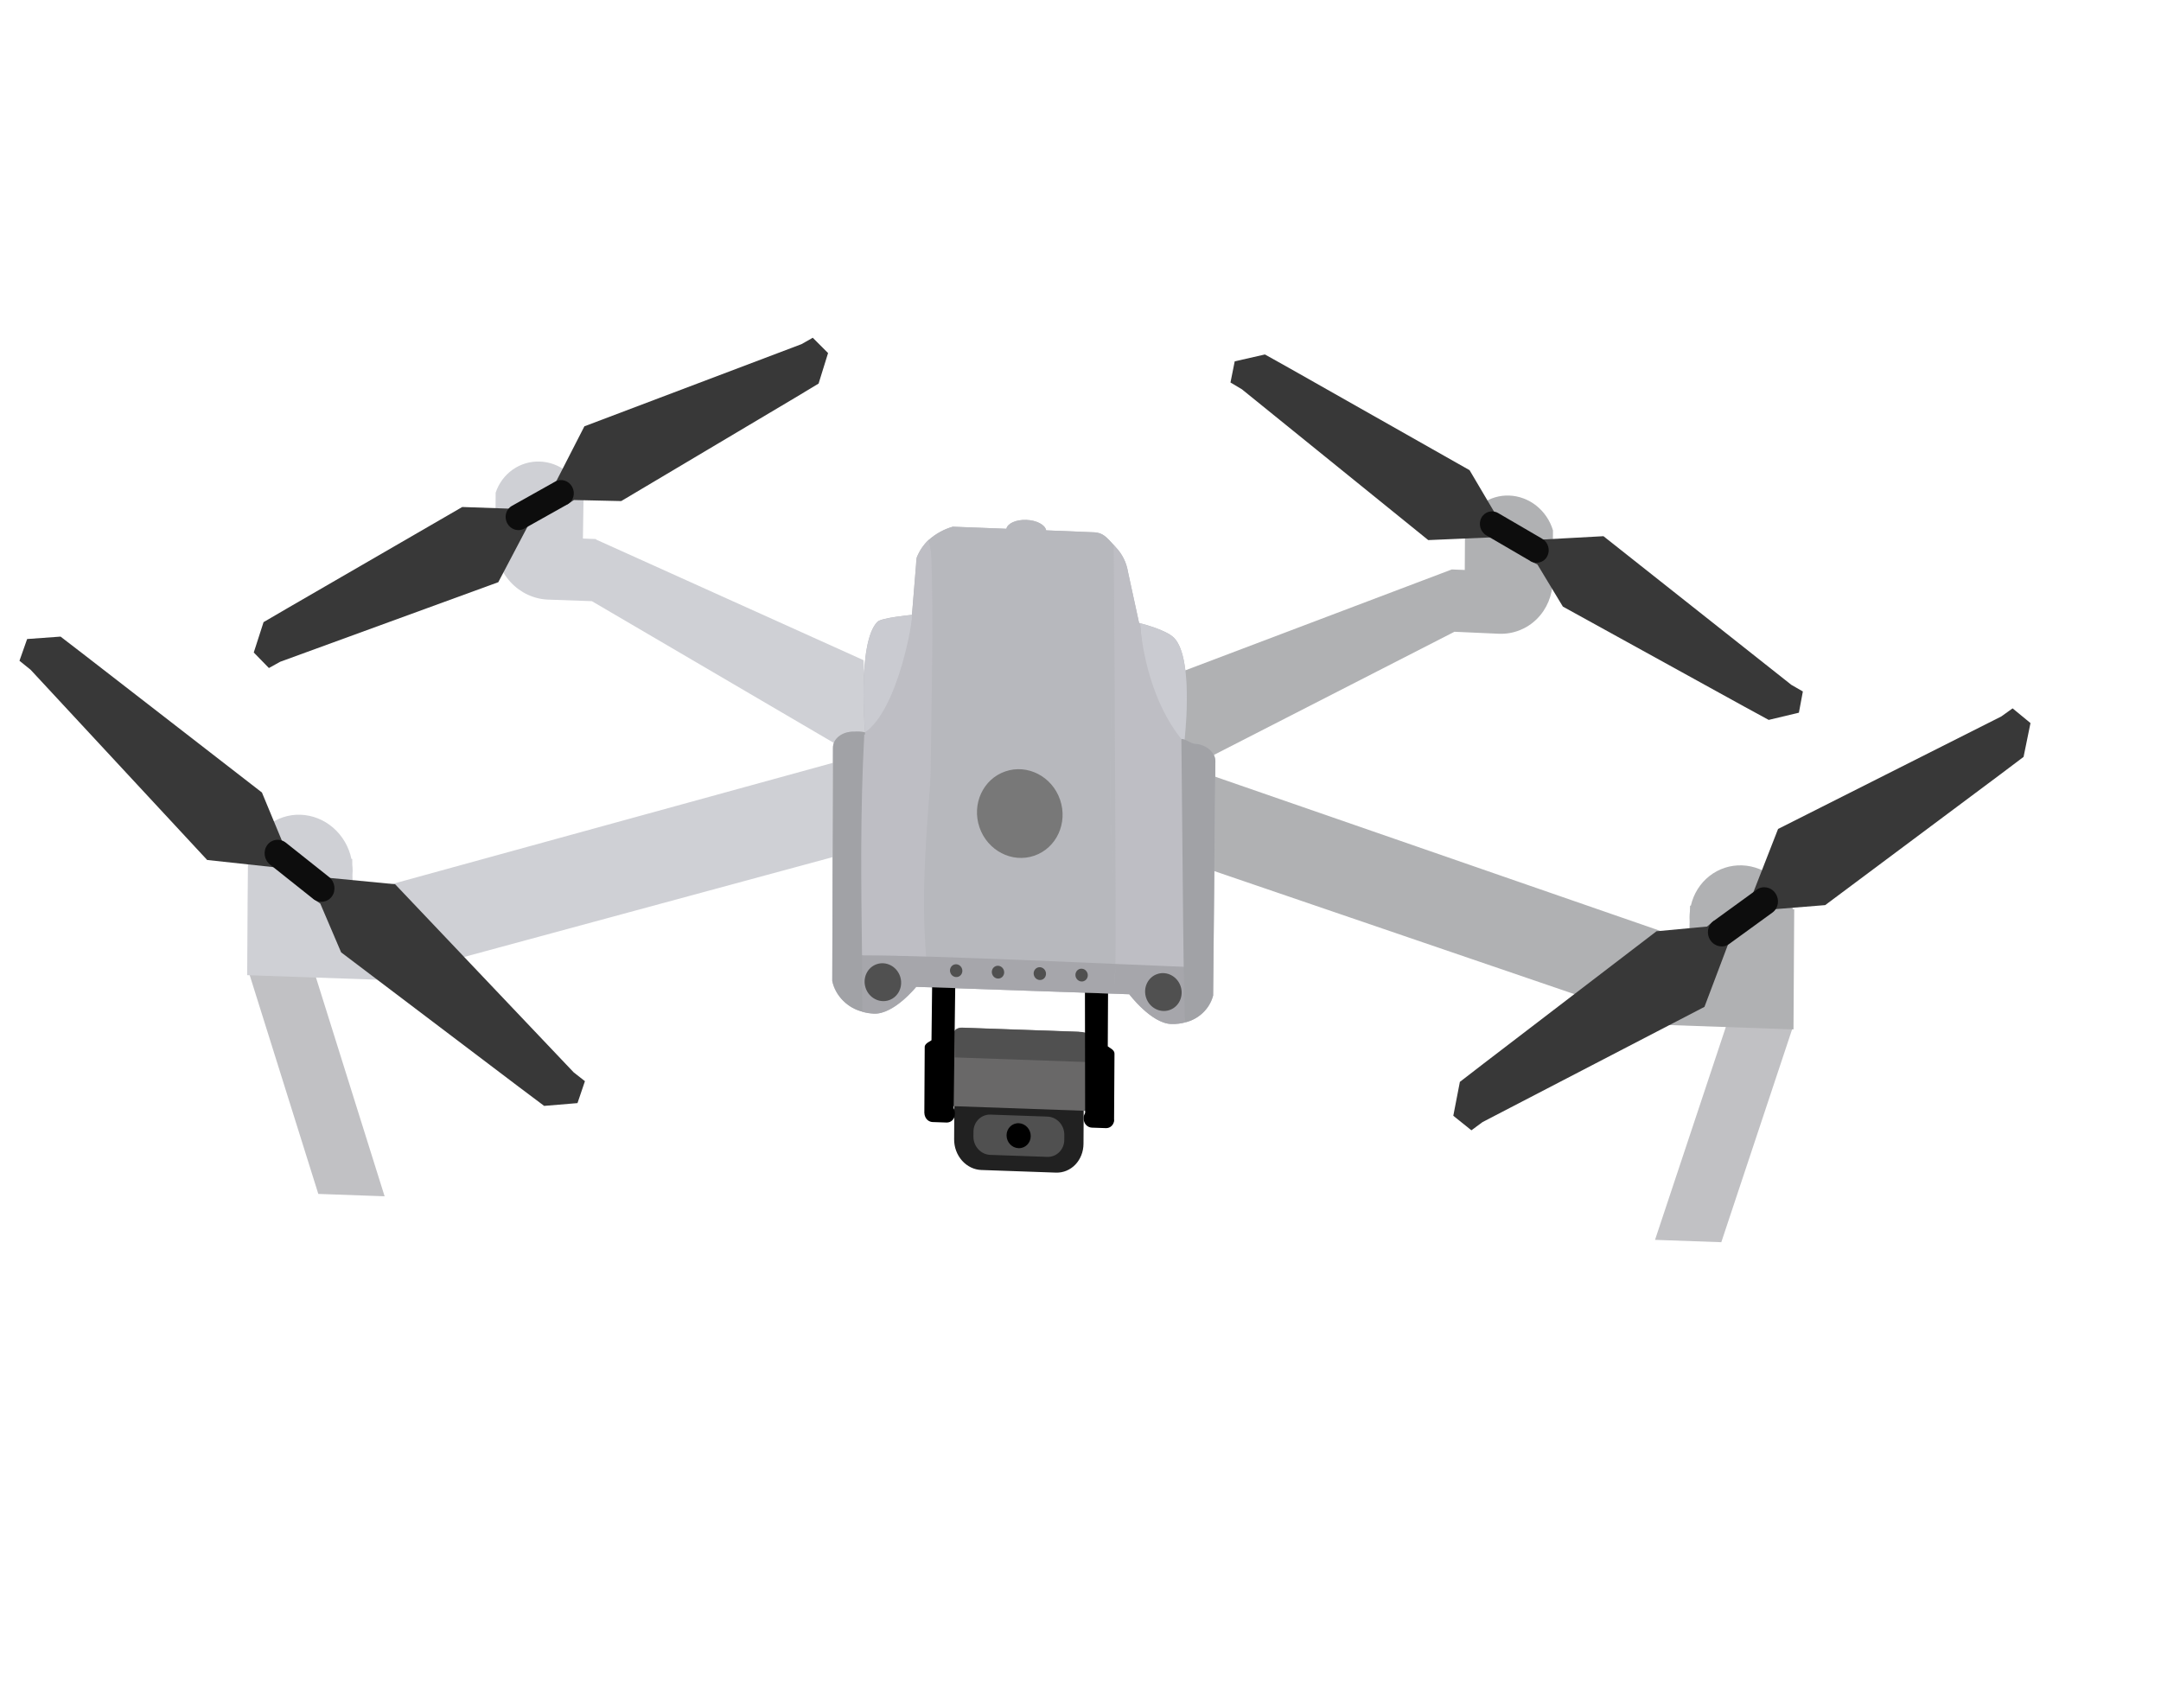 <svg width="124" height="98" viewBox="0 0 124 98" fill="none" xmlns="http://www.w3.org/2000/svg">
<path d="M54.761 63.288L62.184 63.549L62.172 65.637C62.169 66.09 62.001 66.518 61.705 66.827C61.408 67.137 61.008 67.302 60.591 67.288L56.31 67.137C55.894 67.123 55.495 66.929 55.202 66.599C54.909 66.268 54.746 65.829 54.749 65.376L54.761 63.288Z" fill="#212121"/>
<path d="M60.103 64.073L56.837 63.959C56.3 63.94 55.861 64.376 55.858 64.933L55.856 65.227C55.853 65.784 56.286 66.251 56.824 66.27L60.09 66.385C60.627 66.404 61.066 65.968 61.069 65.411L61.071 65.116C61.074 64.559 60.641 64.092 60.103 64.073Z" fill="#505050"/>
<path d="M59.144 65.194C59.147 64.798 58.838 64.467 58.455 64.453C58.072 64.44 57.759 64.749 57.757 65.145C57.755 65.54 58.063 65.872 58.446 65.885C58.83 65.899 59.142 65.589 59.144 65.194Z" fill="black"/>
<path d="M55.185 58.967L61.857 59.202C61.994 59.207 62.126 59.268 62.222 59.372C62.319 59.476 62.373 59.614 62.372 59.757L62.348 63.744L54.63 63.472L54.654 59.496C54.653 59.423 54.666 59.352 54.692 59.286C54.719 59.22 54.758 59.16 54.807 59.111C54.857 59.062 54.916 59.024 54.981 58.999C55.046 58.974 55.115 58.964 55.185 58.967Z" fill="#696868"/>
<path d="M55.327 58.98L62 59.214C62.137 59.219 62.269 59.245 62.365 59.287C62.462 59.328 62.517 59.382 62.516 59.436L62.507 60.948L54.789 60.677L54.798 59.169C54.797 59.141 54.81 59.114 54.836 59.09C54.862 59.065 54.901 59.044 54.951 59.026C55 59.008 55.059 58.995 55.124 58.987C55.188 58.979 55.258 58.977 55.327 58.98Z" fill="#505050"/>
<path d="M94.967 71.146L98.77 71.281L102.869 58.958L99.066 58.823L94.967 71.146Z" fill="#C1C1C4"/>
<path d="M22.069 68.646L18.265 68.51L14.312 55.905L18.115 56.04L22.069 68.646Z" fill="#C1C1C4"/>
<path d="M49.904 43.836L49.547 37.881L34.203 30.96L34.193 30.932L33.448 30.903L33.486 28.448C33.311 27.895 32.974 27.409 32.523 27.057C32.073 26.704 31.531 26.505 30.974 26.485C30.417 26.466 29.873 26.628 29.419 26.948C28.964 27.268 28.622 27.731 28.441 28.271L28.427 30.726L28.417 31.134C28.411 31.973 28.727 32.788 29.295 33.402C29.862 34.016 30.636 34.377 31.445 34.407L33.961 34.496L49.904 43.836Z" fill="#CFD0D5"/>
<path d="M89.109 30.428C88.941 29.869 88.606 29.375 88.155 29.017C87.704 28.659 87.158 28.456 86.597 28.436C86.037 28.416 85.489 28.581 85.034 28.908C84.579 29.234 84.239 29.704 84.064 30.252L84.05 32.706L83.305 32.677L67.883 38.516L67.464 44.441L83.458 36.252L86.021 36.367C86.83 36.396 87.608 36.092 88.185 35.52C88.761 34.949 89.089 34.157 89.096 33.319L89.098 32.905L89.111 30.45L89.109 30.428Z" fill="#B0B1B3"/>
<path d="M47.794 43.773L21.023 51.134L20.237 51.119L20.223 50.197C20.231 50.124 20.234 50.046 20.235 49.968C20.234 49.848 20.228 49.728 20.214 49.608L20.212 49.29L20.165 49.288C20.02 48.593 19.652 47.962 19.122 47.501C18.592 47.04 17.931 46.776 17.248 46.752C16.565 46.728 15.902 46.946 15.366 47.37C14.831 47.794 14.456 48.398 14.304 49.084L14.232 49.08L14.207 51.866L14.205 52.337L14.183 55.958L21.791 56.224L47.761 49.189L47.794 43.773Z" fill="#CFD0D5"/>
<path d="M102.875 52.178C102.728 51.486 102.359 50.86 101.83 50.402C101.301 49.944 100.643 49.681 99.963 49.657C99.283 49.633 98.622 49.849 98.088 50.269C97.553 50.69 97.177 51.289 97.022 51.971L96.977 51.969L96.969 52.285C96.955 52.405 96.947 52.526 96.946 52.647C96.945 52.724 96.949 52.799 96.953 52.875L96.931 53.794L96.291 53.771L69.618 44.531L69.588 49.955L95.328 58.751L95.321 58.805L102.912 59.069L102.934 55.449L102.936 54.978L102.954 52.168L102.875 52.178Z" fill="#B0B1B3"/>
<path d="M68.526 42.672C68.323 42.665 68.121 42.7 67.933 42.776C67.933 42.776 68.563 37.887 67.385 36.618C66.927 36.123 65.361 35.748 65.361 35.748L64.722 32.804C64.637 32.283 64.397 31.797 64.036 31.416L63.956 31.326C63.939 31.328 63.922 31.328 63.905 31.327C63.956 37.828 63.45 44.207 63.884 50.708C64.047 52.71 64.067 54.717 63.944 56.713C64.067 54.717 64.047 52.71 63.884 50.708C63.446 44.197 63.959 37.815 63.905 31.327C63.922 31.328 63.939 31.328 63.956 31.326C63.464 30.78 63.272 30.575 62.803 30.542L60.029 30.433C59.973 30.116 59.486 29.855 58.891 29.834C58.295 29.813 57.813 30.036 57.747 30.343L54.671 30.224C54.163 30.37 53.695 30.628 53.297 30.98L53.277 30.986C53.385 31.326 53.443 31.679 53.448 32.033C53.687 40.014 52.977 48.062 53.789 56.06C52.982 48.06 53.692 40.013 53.448 32.033C53.443 31.679 53.385 31.326 53.277 30.986C52.981 31.268 52.75 31.615 52.599 32.002C52.58 32.137 52.568 32.272 52.564 32.408L52.329 35.281C52.329 35.281 50.59 35.441 50.353 35.673C49.159 36.86 49.65 42.145 49.65 42.145C49.452 42.044 49.235 41.989 49.016 41.986C48.346 41.962 47.79 42.381 47.798 42.911L47.756 56.291C47.912 57.143 48.64 57.845 49.588 58.078C49.746 53.264 49.879 42.645 49.691 42.145C49.881 42.65 49.746 53.264 49.588 58.078C49.777 58.127 49.97 58.156 50.163 58.166C51.312 58.206 52.581 56.628 52.581 56.628L64.798 57.053C64.798 57.053 66.053 58.72 67.199 58.76C68.39 58.802 69.384 58.097 69.612 57.124L69.74 43.689C69.738 43.148 69.199 42.704 68.526 42.672Z" fill="#B7B8BD"/>
<path d="M49.641 42.023C49.436 41.973 49.224 41.961 49.016 41.986C48.346 41.962 47.79 42.381 47.798 42.911L47.756 56.291C47.858 56.722 48.078 57.118 48.387 57.431C48.696 57.744 49.083 57.961 49.502 58.057C49.465 52.77 49.781 47.536 49.641 42.023Z" fill="#A1A2A6"/>
<path d="M52.332 35.242L52.329 35.289C52.329 35.289 50.59 35.449 50.353 35.681C49.273 36.755 49.575 41.193 49.64 42.02C51.83 40.879 52.422 35.416 52.332 35.242Z" fill="#CACBD1"/>
<path d="M67.385 36.618C66.981 36.187 65.701 35.834 65.418 35.763C65.6 38.082 65.91 41.17 67.955 42.609C68.051 41.738 68.431 37.747 67.385 36.618Z" fill="#CACBD1"/>
<path d="M53.448 32.042C53.443 31.687 53.385 31.334 53.277 30.995C52.981 31.276 52.75 31.623 52.599 32.011C52.58 32.145 52.569 32.28 52.564 32.416L52.332 35.242C52.422 35.417 51.565 40.668 49.641 42.023C49.649 42.108 49.652 42.156 49.652 42.156C49.633 42.145 49.614 42.137 49.594 42.13C49.355 46.602 49.413 50.682 49.464 54.825C50.872 54.818 52.277 54.875 53.682 54.954C53.042 47.322 53.678 39.653 53.448 32.042Z" fill="#BEBEC4"/>
<path d="M63.888 50.718C63.45 44.207 63.963 37.825 63.908 31.337C63.926 31.338 63.943 31.338 63.96 31.336C63.468 30.79 63.275 30.585 62.806 30.552L60.029 30.433C59.973 30.116 59.486 29.855 58.891 29.834C58.295 29.813 57.813 30.035 57.747 30.343L54.671 30.224C54.163 30.37 53.695 30.628 53.297 30.98L53.277 30.986C53.385 31.326 53.443 31.679 53.448 32.033C54.603 39.7 52.5 47.359 53.149 54.989C55.814 55.138 59.019 55.322 61.683 55.351C62.462 55.35 63.238 55.357 64.012 55.371C64.065 53.821 64.024 52.267 63.888 50.718Z" fill="#B7B8BD"/>
<path d="M68.013 42.748L67.933 42.775C67.933 42.775 67.942 42.715 67.955 42.608C66.395 40.815 65.6 38.082 65.417 35.762L65.361 35.748L64.722 32.804C64.637 32.282 64.397 31.797 64.036 31.415L63.956 31.326C63.939 31.327 63.922 31.328 63.905 31.326C63.956 37.828 64.05 53.805 64.003 55.382C65.53 55.406 67.058 55.455 68.591 55.519C68.944 51.124 67.818 47.054 68.013 42.748Z" fill="#BEBEC4"/>
<path d="M68.587 55.509C67.869 55.471 66.156 55.408 64.006 55.313C63.993 55.791 63.972 56.262 63.945 56.724C63.969 56.263 63.99 55.791 64.006 55.313C60.896 55.176 56.882 55.005 53.679 54.907C53.712 55.294 53.746 55.681 53.784 56.07C53.746 55.681 53.712 55.294 53.679 54.907C51.945 54.851 50.451 54.82 49.464 54.824C49.469 55.9 49.477 56.979 49.485 58.062C49.702 58.123 49.924 58.158 50.147 58.166C51.295 58.205 52.565 56.628 52.565 56.628L64.798 57.053C64.798 57.053 66.053 58.72 67.199 58.76C67.478 58.77 67.754 58.737 68.021 58.663C67.915 58.569 68.185 58.277 68.187 58.139C68.384 57.276 68.517 56.397 68.587 55.509Z" fill="#A6A6AB"/>
<path d="M68.526 42.672C68.342 42.667 67.945 42.358 67.789 42.412C67.853 48.453 67.913 58.57 68.019 58.664C68.394 58.578 68.739 58.391 69.018 58.12C69.297 57.85 69.501 57.507 69.609 57.125L69.738 43.69C69.738 43.148 69.199 42.704 68.526 42.672Z" fill="#A1A2A6"/>
<path d="M54.774 63.74C54.766 63.687 54.748 63.636 54.722 63.59L54.811 56.699L53.485 56.651L53.45 59.687C53.436 59.734 53.061 59.854 53.061 60.076L53.04 63.813L53.04 63.876L53.046 63.894C53.046 63.948 53.057 64.003 53.079 64.053C53.111 64.147 53.17 64.229 53.247 64.289C53.324 64.348 53.417 64.382 53.512 64.386L54.319 64.414C54.445 64.417 54.565 64.368 54.654 64.278C54.742 64.188 54.792 64.064 54.791 63.934L54.792 63.871C54.791 63.827 54.785 63.783 54.774 63.74Z" fill="black"/>
<path d="M62.203 64C62.22 63.951 62.241 63.903 62.266 63.858L62.255 56.964L63.581 57.011L63.565 60.04C63.647 60.12 63.951 60.235 63.95 60.455L63.927 64.192L63.927 64.255L63.933 64.273C63.932 64.329 63.92 64.383 63.898 64.433C63.864 64.525 63.803 64.603 63.725 64.657C63.646 64.711 63.553 64.738 63.457 64.735L62.65 64.707C62.524 64.701 62.405 64.644 62.318 64.549C62.23 64.453 62.182 64.327 62.184 64.197L62.184 64.135C62.184 64.089 62.19 64.043 62.203 64Z" fill="black"/>
<path d="M51.014 57.393C51.559 57.206 51.842 56.593 51.647 56.022C51.451 55.452 50.851 55.141 50.306 55.328C49.761 55.515 49.478 56.128 49.673 56.699C49.869 57.269 50.469 57.58 51.014 57.393Z" fill="#505050"/>
<path d="M67.11 57.959C67.655 57.772 67.938 57.158 67.743 56.588C67.547 56.018 66.947 55.707 66.402 55.894C65.857 56.081 65.574 56.694 65.769 57.264C65.965 57.835 66.565 58.146 67.11 57.959Z" fill="#505050"/>
<path d="M54.985 56.049C55.17 55.986 55.266 55.778 55.2 55.585C55.133 55.392 54.93 55.287 54.746 55.35C54.562 55.413 54.466 55.621 54.532 55.814C54.598 56.007 54.801 56.112 54.985 56.049Z" fill="#505050"/>
<path d="M57.386 56.135C57.57 56.072 57.666 55.864 57.6 55.671C57.534 55.478 57.331 55.373 57.147 55.436C56.962 55.499 56.866 55.707 56.932 55.9C56.999 56.093 57.202 56.198 57.386 56.135Z" fill="#505050"/>
<path d="M59.786 56.218C59.97 56.155 60.066 55.947 60 55.754C59.934 55.561 59.731 55.456 59.547 55.519C59.362 55.583 59.266 55.79 59.333 55.983C59.399 56.176 59.602 56.281 59.786 56.218Z" fill="#505050"/>
<path d="M62.184 56.302C62.368 56.239 62.464 56.032 62.398 55.839C62.331 55.646 62.128 55.541 61.944 55.604C61.76 55.667 61.664 55.875 61.73 56.068C61.796 56.261 61.999 56.366 62.184 56.302Z" fill="#505050"/>
<path d="M59.346 49.104C60.623 48.666 61.286 47.228 60.828 45.892C60.37 44.555 58.964 43.827 57.687 44.265C56.41 44.702 55.746 46.14 56.204 47.477C56.662 48.813 58.069 49.541 59.346 49.104Z" fill="#787878"/>
<path d="M29.635 28.936L29.239 29.188L26.525 29.093L16.509 34.891L15.123 35.7L14.561 37.442L15.43 38.333L16.077 37.974L28.592 33.408L30.292 30.178L30.57 29.855L29.635 28.936Z" fill="#383838"/>
<path d="M32.541 28.948L32.932 28.692L35.646 28.753L45.597 22.838L46.971 22.011L47.515 20.26L46.637 19.381L45.994 19.747L33.533 24.463L31.869 27.711L31.595 28.039L32.541 28.948Z" fill="#383838"/>
<path d="M31.86 27.634L29.373 29.029C29.031 29.221 28.912 29.668 29.106 30.027L29.108 30.03C29.302 30.389 29.737 30.525 30.078 30.334L32.566 28.938C32.908 28.747 33.027 28.3 32.832 27.94L32.831 27.938C32.637 27.578 32.202 27.442 31.86 27.634Z" fill="#0D0D0D"/>
<path d="M86.186 29.627L85.76 29.411L84.325 26.98L74.016 21.142L72.583 20.34L70.849 20.735L70.606 21.949L71.258 22.336L81.954 30.992L85.536 30.838L85.955 30.917L86.186 29.627Z" fill="#383838"/>
<path d="M87.792 32.184L88.22 32.394L89.679 34.808L100.049 40.525L101.489 41.31L103.222 40.896L103.45 39.678L102.792 39.3L92.008 30.768L88.427 30.964L88.007 30.891L87.792 32.184Z" fill="#383838"/>
<path d="M88.49 30.913L85.966 29.441C85.619 29.239 85.188 29.362 85.002 29.716L85.001 29.718C84.816 30.072 84.947 30.522 85.293 30.724L87.818 32.196C88.164 32.398 88.596 32.275 88.781 31.922L88.782 31.919C88.968 31.565 88.837 31.115 88.49 30.913Z" fill="#0D0D0D"/>
<path d="M16.618 48.584L16.195 48.287L15.03 45.476L4.884 37.614L3.475 36.53L1.557 36.669L1.117 37.917L1.756 38.432L11.887 49.348L15.741 49.765L16.18 49.917L16.618 48.584Z" fill="#383838"/>
<path d="M17.951 51.557L18.378 51.85L19.574 54.648L29.801 62.391L31.224 63.459L33.137 63.299L33.564 62.041L32.919 61.535L22.672 50.74L18.814 50.367L18.377 50.22L17.951 51.557Z" fill="#383838"/>
<path d="M18.881 50.325L16.408 48.359C16.067 48.088 15.586 48.148 15.334 48.494C15.082 48.84 15.154 49.34 15.496 49.612L17.968 51.578C18.309 51.849 18.79 51.789 19.042 51.443C19.294 51.097 19.222 50.597 18.881 50.325Z" fill="#0D0D0D"/>
<path d="M101.437 52.494L101.828 52.172L104.731 51.938L114.734 44.472L116.114 43.432L116.511 41.492L115.484 40.648L114.834 41.113L102.027 47.568L100.592 51.243L100.333 51.625L101.437 52.494Z" fill="#383838"/>
<path d="M98.338 52.842L97.952 53.168L95.052 53.438L85.138 61.025L83.769 62.081L83.392 64.025L84.43 64.86L85.073 64.386L97.803 57.777L99.199 54.082L99.452 53.699L98.338 52.842Z" fill="#383838"/>
<path d="M99.22 54.169L101.707 52.363C102.049 52.115 102.125 51.621 101.875 51.259L101.874 51.257C101.625 50.895 101.146 50.804 100.804 51.052L98.316 52.858C97.974 53.106 97.899 53.6 98.148 53.962L98.15 53.964C98.399 54.325 98.878 54.417 99.22 54.169Z" fill="#0D0D0D"/>
</svg>
